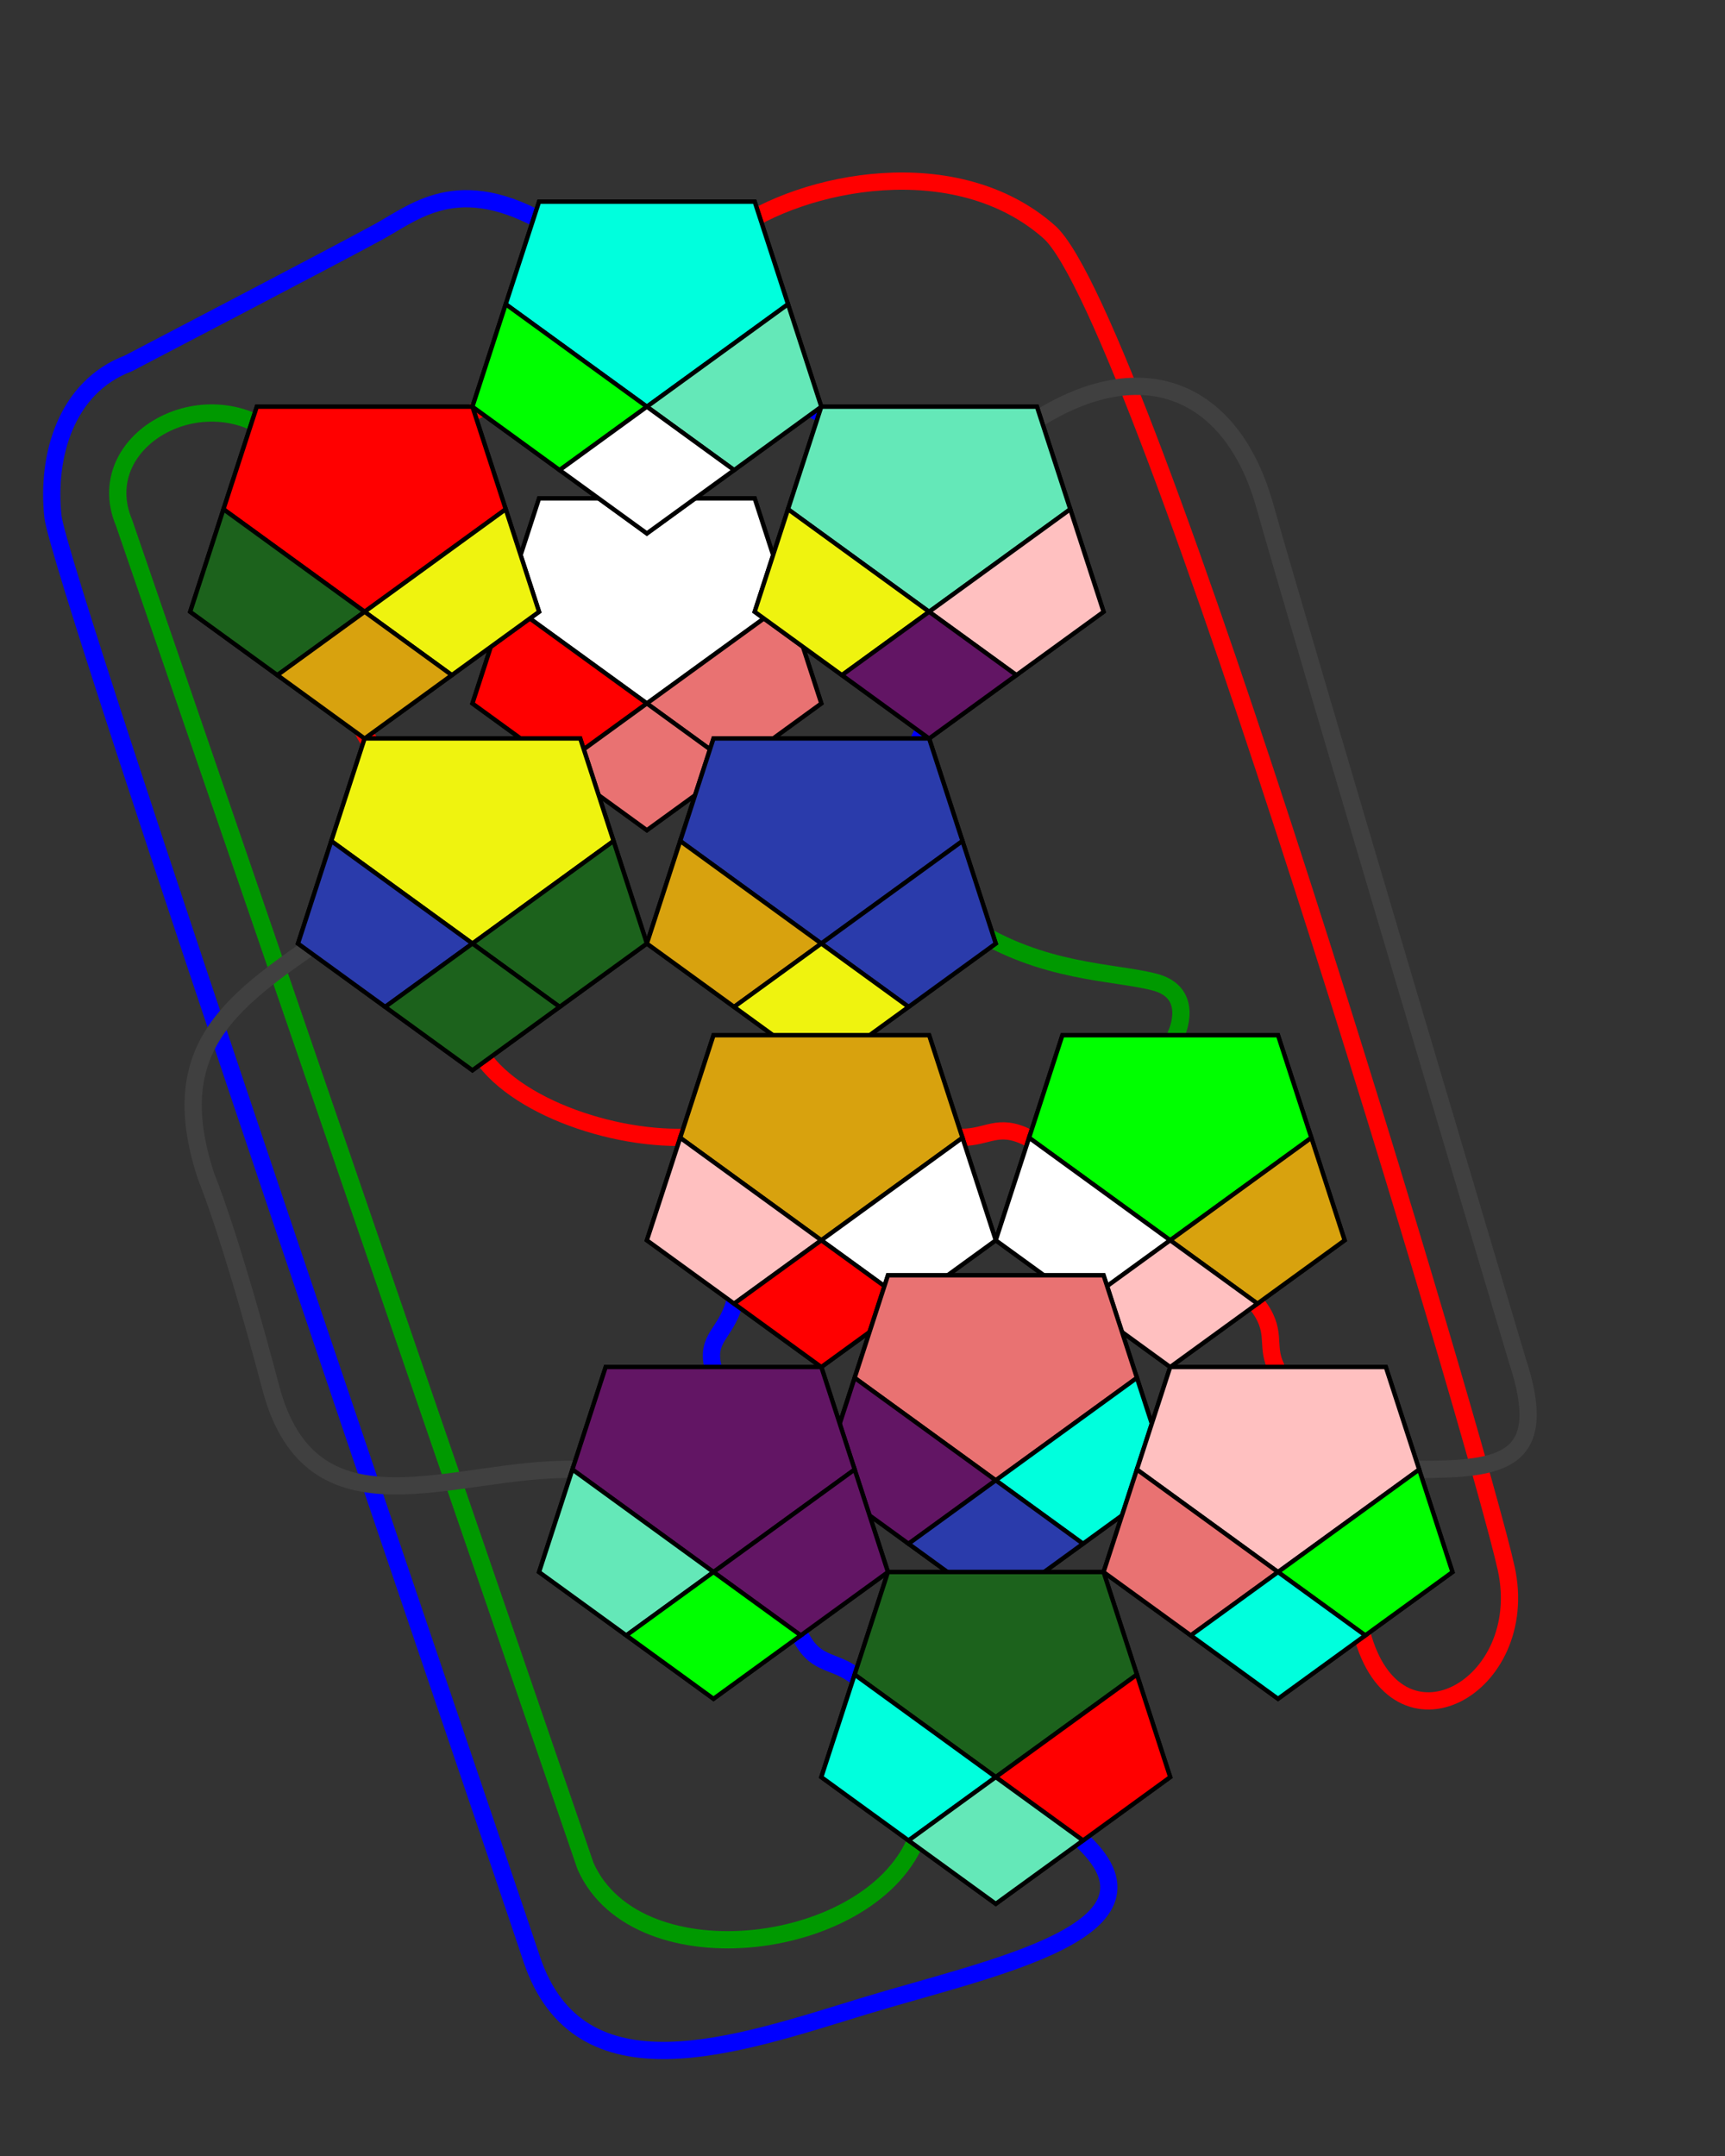 <svg viewBox="0 0 400 500" xmlns="http://www.w3.org/2000/svg">
    <rect x="0" y="0" width="400" height="500" fill="#333333" stroke="none"/>
    <g fill="none" stroke-width="4">
        <path
            d="M222.774 263.77H157.274C137.774 263.77 113.274 253.77 109.274 239.77L89.274 177.77C87.274 172.27 81.774 170.27 84.274 163.27L104.774 101.27C106.774 95.27 112.774 94.77 117.274 91.77L169.774 53.77C186.274 41.77 221.774 34.77 243.274 53.77C264.774 72.77 343.274 336.27 349.274 363.77C355.274 391.269 323.774 408.769 315.774 378.77L295.774 316.77C293.458 311.81 296.367 308.606 291.274 302.27L238.274 263.77C231.251 260.35 229.201 263.815 222.774 263.77Z"
            stroke="#FF0000"
        />
        <path
            d="M224.774 214.77C207.774 203.77 64.274 101.27 64.274 101.27C47.274 87.27 20.774 102.27 28.774 121.27L135.774 432.77C147.774 459.77 202.774 452.77 212.774 425.77L272.774 239.77C272.774 239.77 277.274 230.27 267.774 227.77C258.274 225.27 241.774 225.77 224.774 214.77Z"
            stroke="#009900"
        />
        <path
            d="M210.274 177.77L170.274 302.27C168.274 309.27 163.774 310.27 165.274 316.77L185.274 378.77C188.774 386.27 192.774 384.77 197.774 388.27L250.274 426.27C274.274 447.77 229.774 456.27 200.274 465.27C170.774 474.27 134.274 487.27 123.274 454.27C112.274 421.27 13.774 133.77 12.274 119.77C10.774 105.77 15.274 89.77 29.774 84.27C29.774 84.27 78.774 58.705 87.774 53.77C96.774 48.834 107.274 39.27 129.774 53.77L182.274 91.77C188.274 95.77 190.774 94.27 194.774 100.77L215.274 163.27C215.774 168.27 213.274 170.27 210.274 177.77Z"
            stroke="#0000FF"
        />
        <path
            d="M234.774 101.27L76.774 216.27C54.274 231.77 37.774 242.27 47.774 272.77C47.774 272.77 53.274 285.77 62.774 321.77C72.274 357.77 105.274 340.27 132.774 340.77H328.774C348.274 340.77 359.774 339.27 351.774 315.27C351.774 315.27 301.274 145.77 293.274 117.27C285.274 88.77 262.274 80.27 234.774 101.27Z"
            stroke="#404040"
        />
    </g>
    <polygon
        points="125.00,115.59 175.00,115.59 190.45,163.14 150.00,192.53 109.55,163.14"
        style="
            transform: rotate(0deg);
            transform-origin: 150px 150px;
            fill: rgba(0, 0, 255, 0.14);
            stroke: black;
            stroke-width: 1px;
        "
    ></polygon>
    <polygon
        points="125.00,115.59 175.00,115.59 182.73,139.37 150.00,163.14 117.27,139.37"
        style="
            transform: rotate(0deg);
            transform-origin: 150px 150px;
            fill: rgb(255, 255, 255);
            stroke: black;
            stroke-width: 1px;
        "
    ></polygon>
    <polygon
        points="117.27,139.37 150.00,163.14 129.77,177.84 109.55,163.14"
        style="
            transform: rotate(0deg);
            transform-origin: 150px 150px;
            fill: rgb(255, 0, 0);
            stroke: black;
            stroke-width: 1px;
        "
    ></polygon>
    <polygon
        points="182.73,139.37 190.45,163.14 170.23,177.84 150.00,163.14"
        style="
            transform: rotate(0deg);
            transform-origin: 150px 150px;
            fill: rgb(233, 114, 114);
            stroke: black;
            stroke-width: 1px;
        "
    ></polygon>
    <polygon
        points="150.00,163.14 170.23,177.84 150.00,192.53 129.77,177.84"
        style="
            transform: rotate(0deg);
            transform-origin: 150px 150px;
            fill: rgb(233, 114, 114);
            stroke: black;
            stroke-width: 1px;
        "
    ></polygon>
    <polygon
        points="125.00,46.77 175.00,46.77 190.45,94.32 150.00,123.71 109.55,94.32"
        style="
            transform: rotate(180deg);
            transform-origin: 150px 81.181px;
            fill: rgba(0, 0, 255, 0.14);
            stroke: black;
            stroke-width: 1px;
        "
    ></polygon>
    <polygon
        points="125.00,46.77 175.00,46.77 182.73,70.55 150.00,94.32 117.27,70.55"
        style="
            transform: rotate(180deg);
            transform-origin: 150px 81.181px;
            fill: rgb(0, 255, 221);
            stroke: black;
            stroke-width: 1px;
        "
    ></polygon>
    <polygon
        points="117.27,70.55 150.00,94.32 129.77,109.02 109.55,94.32"
        style="
            transform: rotate(180deg);
            transform-origin: 150px 81.181px;
            fill: rgb(0, 255, 0);
            stroke: black;
            stroke-width: 1px;
        "
    ></polygon>
    <polygon
        points="182.73,70.55 190.45,94.32 170.23,109.02 150.00,94.32"
        style="
            transform: rotate(180deg);
            transform-origin: 150px 81.181px;
            fill: rgb(100, 232, 184);
            stroke: black;
            stroke-width: 1px;
        "
    ></polygon>
    <polygon
        points="150.00,94.32 170.23,109.02 150.00,123.71 129.77,109.02"
        style="
            transform: rotate(180deg);
            transform-origin: 150px 81.181px;
            fill: rgb(255, 255, 255);
            stroke: black;
            stroke-width: 1px;
        "
    ></polygon>
    <polygon
        points="190.45,94.32 240.45,94.32 255.90,141.88 215.45,171.27 175.00,141.88"
        style="
            transform: rotate(108deg);
            transform-origin: 215.451px 128.734px;
            fill: rgba(0, 0, 255, 0.14);
            stroke: black;
            stroke-width: 1px;
        "
    ></polygon>
    <polygon
        points="190.45,94.32 240.45,94.32 248.18,118.10 215.45,141.88 182.73,118.10"
        style="
            transform: rotate(108deg);
            transform-origin: 215.451px 128.734px;
            fill: rgb(100, 232, 184);
            stroke: black;
            stroke-width: 1px;
        "
    ></polygon>
    <polygon
        points="182.73,118.10 215.45,141.88 195.23,156.57 175.00,141.88"
        style="
            transform: rotate(108deg);
            transform-origin: 215.451px 128.734px;
            fill: rgb(239, 243, 15);
            stroke: black;
            stroke-width: 1px;
        "
    ></polygon>
    <polygon
        points="248.18,118.10 255.90,141.88 235.68,156.57 215.45,141.88"
        style="
            transform: rotate(108deg);
            transform-origin: 215.451px 128.734px;
            fill: rgb(255, 192, 192);
            stroke: black;
            stroke-width: 1px;
        "
    ></polygon>
    <polygon
        points="215.45,141.88 235.68,156.57 215.45,171.27 195.23,156.57"
        style="
            transform: rotate(108deg);
            transform-origin: 215.451px 128.734px;
            fill: rgb(98, 21, 100);
            stroke: black;
            stroke-width: 1px;
        "
    ></polygon>
    <polygon
        points="165.45,171.27 215.45,171.27 230.90,218.82 190.45,248.21 150.00,218.82"
        style="
            transform: rotate(252deg);
            transform-origin: 190.451px 205.676px;
            fill: rgba(0, 0, 255, 0.14);
            stroke: black;
            stroke-width: 1px;
        "
    ></polygon>
    <polygon
        points="165.45,171.27 215.45,171.27 223.18,195.04 190.45,218.82 157.73,195.04"
        style="
            transform: rotate(252deg);
            transform-origin: 190.451px 205.676px;
            fill: rgb(42, 59, 171);
            stroke: black;
            stroke-width: 1px;
        "
    ></polygon>
    <polygon
        points="157.73,195.04 190.45,218.82 170.23,233.51 150.00,218.82"
        style="
            transform: rotate(252deg);
            transform-origin: 190.451px 205.676px;
            fill: rgb(216, 162, 14);
            stroke: black;
            stroke-width: 1px;
        "
    ></polygon>
    <polygon
        points="223.18,195.04 230.90,218.82 210.68,233.51 190.45,218.82"
        style="
            transform: rotate(252deg);
            transform-origin: 190.451px 205.676px;
            fill: rgb(42, 59, 171);
            stroke: black;
            stroke-width: 1px;
        "
    ></polygon>
    <polygon
        points="190.45,218.82 210.68,233.51 190.45,248.21 170.23,233.51"
        style="
            transform: rotate(252deg);
            transform-origin: 190.451px 205.676px;
            fill: rgb(239, 243, 15);
            stroke: black;
            stroke-width: 1px;
        "
    ></polygon>
    <polygon
        points="84.55,171.27 134.55,171.27 150.00,218.82 109.55,248.21 69.10,218.82"
        style="
            transform: rotate(108deg);
            transform-origin: 109.549px 205.676px;
            fill: rgba(0, 0, 255, 0.14);
            stroke: black;
            stroke-width: 1px;
        "
    ></polygon>
    <polygon
        points="84.55,171.27 134.55,171.27 142.27,195.04 109.55,218.82 76.82,195.04"
        style="
            transform: rotate(108deg);
            transform-origin: 109.549px 205.676px;
            fill: rgb(239, 243, 15);
            stroke: black;
            stroke-width: 1px;
        "
    ></polygon>
    <polygon
        points="76.82,195.04 109.55,218.82 89.32,233.51 69.10,218.82"
        style="
            transform: rotate(108deg);
            transform-origin: 109.549px 205.676px;
            fill: rgb(42, 59, 171);
            stroke: black;
            stroke-width: 1px;
        "
    ></polygon>
    <polygon
        points="142.27,195.04 150.00,218.82 129.77,233.51 109.55,218.82"
        style="
            transform: rotate(108deg);
            transform-origin: 109.549px 205.676px;
            fill: rgb(28, 98, 28);
            stroke: black;
            stroke-width: 1px;
        "
    ></polygon>
    <polygon
        points="109.55,218.82 129.77,233.51 109.55,248.21 89.32,233.51"
        style="
            transform: rotate(108deg);
            transform-origin: 109.549px 205.676px;
            fill: rgb(28, 98, 28);
            stroke: black;
            stroke-width: 1px;
        "
    ></polygon>
    <polygon
        points="59.55,94.32 109.55,94.32 125.00,141.88 84.55,171.27 44.10,141.88"
        style="
            transform: rotate(252deg);
            transform-origin: 84.549px 128.734px;
            fill: rgba(0, 0, 255, 0.14);
            stroke: black;
            stroke-width: 1px;
        "
    ></polygon>
    <polygon
        points="59.55,94.32 109.55,94.32 117.27,118.10 84.55,141.88 51.82,118.10"
        style="
            transform: rotate(252deg);
            transform-origin: 84.549px 128.734px;
            fill: rgb(255, 0, 0);
            stroke: black;
            stroke-width: 1px;
        "
    ></polygon>
    <polygon
        points="51.82,118.10 84.55,141.88 64.32,156.57 44.10,141.88"
        style="
            transform: rotate(252deg);
            transform-origin: 84.549px 128.734px;
            fill: rgb(28, 98, 28);
            stroke: black;
            stroke-width: 1px;
        "
    ></polygon>
    <polygon
        points="117.27,118.10 125.00,141.88 104.77,156.57 84.55,141.88"
        style="
            transform: rotate(252deg);
            transform-origin: 84.549px 128.734px;
            fill: rgb(239, 243, 15);
            stroke: black;
            stroke-width: 1px;
        "
    ></polygon>
    <polygon
        points="84.55,141.88 104.77,156.57 84.55,171.27 64.32,156.57"
        style="
            transform: rotate(252deg);
            transform-origin: 84.549px 128.734px;
            fill: rgb(216, 162, 14);
            stroke: black;
            stroke-width: 1px;
        "
    ></polygon>
    <polygon
        points="165.45,240.09 215.45,240.09 230.90,287.64 190.45,317.03 150.00,287.64"
        style="
            transform: rotate(144deg);
            transform-origin: 190.451px 274.495px;
            fill: rgba(0, 0, 255, 0.14);
            stroke: black;
            stroke-width: 1px;
        "
    ></polygon>
    <polygon
        points="165.45,240.09 215.45,240.09 223.18,263.86 190.45,287.64 157.73,263.86"
        style="
            transform: rotate(144deg);
            transform-origin: 190.451px 274.495px;
            fill: rgb(216, 162, 14);
            stroke: black;
            stroke-width: 1px;
        "
    ></polygon>
    <polygon
        points="157.73,263.86 190.45,287.64 170.23,302.33 150.00,287.64"
        style="
            transform: rotate(144deg);
            transform-origin: 190.451px 274.495px;
            fill: rgb(255, 192, 192);
            stroke: black;
            stroke-width: 1px;
        "
    ></polygon>
    <polygon
        points="223.18,263.86 230.90,287.64 210.68,302.33 190.45,287.64"
        style="
            transform: rotate(144deg);
            transform-origin: 190.451px 274.495px;
            fill: rgb(255, 255, 255);
            stroke: black;
            stroke-width: 1px;
        "
    ></polygon>
    <polygon
        points="190.45,287.64 210.68,302.33 190.45,317.03 170.23,302.33"
        style="
            transform: rotate(144deg);
            transform-origin: 190.451px 274.495px;
            fill: rgb(255, 0, 0);
            stroke: black;
            stroke-width: 1px;
        "
    ></polygon>
    <polygon
        points="246.35,240.09 296.35,240.09 311.80,287.64 271.35,317.03 230.90,287.64"
        style="
            transform: rotate(72deg);
            transform-origin: 271.353px 274.495px;
            fill: rgba(0, 0, 255, 0.14);
            stroke: black;
            stroke-width: 1px;
        "
    ></polygon>
    <polygon
        points="246.35,240.09 296.35,240.09 304.08,263.86 271.35,287.64 238.63,263.86"
        style="
            transform: rotate(72deg);
            transform-origin: 271.353px 274.495px;
            fill: rgb(0, 255, 0);
            stroke: black;
            stroke-width: 1px;
        "
    ></polygon>
    <polygon
        points="238.63,263.86 271.35,287.64 251.13,302.33 230.90,287.64"
        style="
            transform: rotate(72deg);
            transform-origin: 271.353px 274.495px;
            fill: rgb(255, 255, 255);
            stroke: black;
            stroke-width: 1px;
        "
    ></polygon>
    <polygon
        points="304.08,263.86 311.80,287.64 291.58,302.33 271.35,287.64"
        style="
            transform: rotate(72deg);
            transform-origin: 271.353px 274.495px;
            fill: rgb(216, 162, 14);
            stroke: black;
            stroke-width: 1px;
        "
    ></polygon>
    <polygon
        points="271.35,287.64 291.58,302.33 271.35,317.03 251.13,302.33"
        style="
            transform: rotate(72deg);
            transform-origin: 271.353px 274.495px;
            fill: rgb(255, 192, 192);
            stroke: black;
            stroke-width: 1px;
        "
    ></polygon>
    <polygon
        points="205.90,295.76 255.90,295.76 271.35,343.31 230.90,372.70 190.45,343.31"
        style="
            transform: rotate(324deg);
            transform-origin: 230.902px 330.171px;
            fill: rgba(0, 0, 255, 0.14);
            stroke: black;
            stroke-width: 1px;
        "
    ></polygon>
    <polygon
        points="205.90,295.76 255.90,295.76 263.63,319.54 230.90,343.31 198.18,319.54"
        style="
            transform: rotate(324deg);
            transform-origin: 230.902px 330.171px;
            fill: rgb(233, 114, 114);
            stroke: black;
            stroke-width: 1px;
        "
    ></polygon>
    <polygon
        points="198.18,319.54 230.90,343.31 210.68,358.01 190.45,343.31"
        style="
            transform: rotate(324deg);
            transform-origin: 230.902px 330.171px;
            fill: rgb(98, 21, 100);
            stroke: black;
            stroke-width: 1px;
        "
    ></polygon>
    <polygon
        points="263.63,319.54 271.35,343.31 251.13,358.01 230.90,343.31"
        style="
            transform: rotate(324deg);
            transform-origin: 230.902px 330.171px;
            fill: rgb(0, 255, 221);
            stroke: black;
            stroke-width: 1px;
        "
    ></polygon>
    <polygon
        points="230.90,343.31 251.13,358.01 230.90,372.70 210.68,358.01"
        style="
            transform: rotate(324deg);
            transform-origin: 230.902px 330.171px;
            fill: rgb(42, 59, 171);
            stroke: black;
            stroke-width: 1px;
        "
    ></polygon>
    <polygon
        points="140.45,317.03 190.45,317.03 205.90,364.58 165.45,393.97 125.00,364.58"
        style="
            transform: rotate(216deg);
            transform-origin: 165.451px 351.437px;
            fill: rgba(0, 0, 255, 0.14);
            stroke: black;
            stroke-width: 1px;
        "
    ></polygon>
    <polygon
        points="140.45,317.03 190.45,317.03 198.18,340.80 165.45,364.58 132.73,340.80"
        style="
            transform: rotate(216deg);
            transform-origin: 165.451px 351.437px;
            fill: rgb(98, 21, 100);
            stroke: black;
            stroke-width: 1px;
        "
    ></polygon>
    <polygon
        points="132.73,340.80 165.45,364.58 145.23,379.27 125.00,364.58"
        style="
            transform: rotate(216deg);
            transform-origin: 165.451px 351.437px;
            fill: rgb(100, 232, 184);
            stroke: black;
            stroke-width: 1px;
        "
    ></polygon>
    <polygon
        points="198.18,340.80 205.90,364.58 185.68,379.27 165.45,364.58"
        style="
            transform: rotate(216deg);
            transform-origin: 165.451px 351.437px;
            fill: rgb(98, 21, 100);
            stroke: black;
            stroke-width: 1px;
        "
    ></polygon>
    <polygon
        points="165.45,364.58 185.68,379.27 165.45,393.97 145.23,379.27"
        style="
            transform: rotate(216deg);
            transform-origin: 165.451px 351.437px;
            fill: rgb(0, 255, 0);
            stroke: black;
            stroke-width: 1px;
        "
    ></polygon>
    <polygon
        points="271.35,317.03 321.35,317.03 336.80,364.58 296.35,393.97 255.90,364.58"
        style="
            transform: rotate(216deg);
            transform-origin: 296.353px 351.437px;
            fill: rgba(0, 0, 255, 0.14);
            stroke: black;
            stroke-width: 1px;
        "
    ></polygon>
    <polygon
        points="271.35,317.03 321.35,317.03 329.08,340.80 296.35,364.58 263.63,340.80"
        style="
            transform: rotate(216deg);
            transform-origin: 296.353px 351.437px;
            fill: rgb(255, 192, 192);
            stroke: black;
            stroke-width: 1px;
        "
    ></polygon>
    <polygon
        points="263.63,340.80 296.35,364.58 276.13,379.27 255.90,364.58"
        style="
            transform: rotate(216deg);
            transform-origin: 296.353px 351.437px;
            fill: rgb(233, 114, 114);
            stroke: black;
            stroke-width: 1px;
        "
    ></polygon>
    <polygon
        points="329.08,340.80 336.80,364.58 316.58,379.27 296.35,364.58"
        style="
            transform: rotate(216deg);
            transform-origin: 296.353px 351.437px;
            fill: rgb(0, 255, 0);
            stroke: black;
            stroke-width: 1px;
        "
    ></polygon>
    <polygon
        points="296.35,364.58 316.58,379.27 296.35,393.97 276.13,379.27"
        style="
            transform: rotate(216deg);
            transform-origin: 296.353px 351.437px;
            fill: rgb(0, 255, 221);
            stroke: black;
            stroke-width: 1px;
        "
    ></polygon>
    <polygon
        points="205.90,364.58 255.90,364.58 271.35,412.13 230.90,441.52 190.45,412.13"
        style="
            transform: rotate(72deg);
            transform-origin: 230.902px 398.99px;
            fill: rgba(0, 0, 255, 0.14);
            stroke: black;
            stroke-width: 1px;
        "
    ></polygon>
    <polygon
        points="205.90,364.58 255.90,364.58 263.63,388.36 230.90,412.13 198.18,388.36"
        style="
            transform: rotate(72deg);
            transform-origin: 230.902px 398.99px;
            fill: rgb(28, 98, 28);
            stroke: black;
            stroke-width: 1px;
        "
    ></polygon>
    <polygon
        points="198.18,388.36 230.90,412.13 210.68,426.83 190.45,412.13"
        style="
            transform: rotate(72deg);
            transform-origin: 230.902px 398.99px;
            fill: rgb(0, 255, 221);
            stroke: black;
            stroke-width: 1px;
        "
    ></polygon>
    <polygon
        points="263.63,388.36 271.35,412.13 251.13,426.83 230.90,412.13"
        style="
            transform: rotate(72deg);
            transform-origin: 230.902px 398.99px;
            fill: rgb(255, 0, 0);
            stroke: black;
            stroke-width: 1px;
        "
    ></polygon>
    <polygon
        points="230.90,412.13 251.13,426.83 230.90,441.52 210.68,426.83"
        style="
            transform: rotate(72deg);
            transform-origin: 230.902px 398.99px;
            fill: rgb(100, 232, 184);
            stroke: black;
            stroke-width: 1px;
        "
    ></polygon>
</svg>
